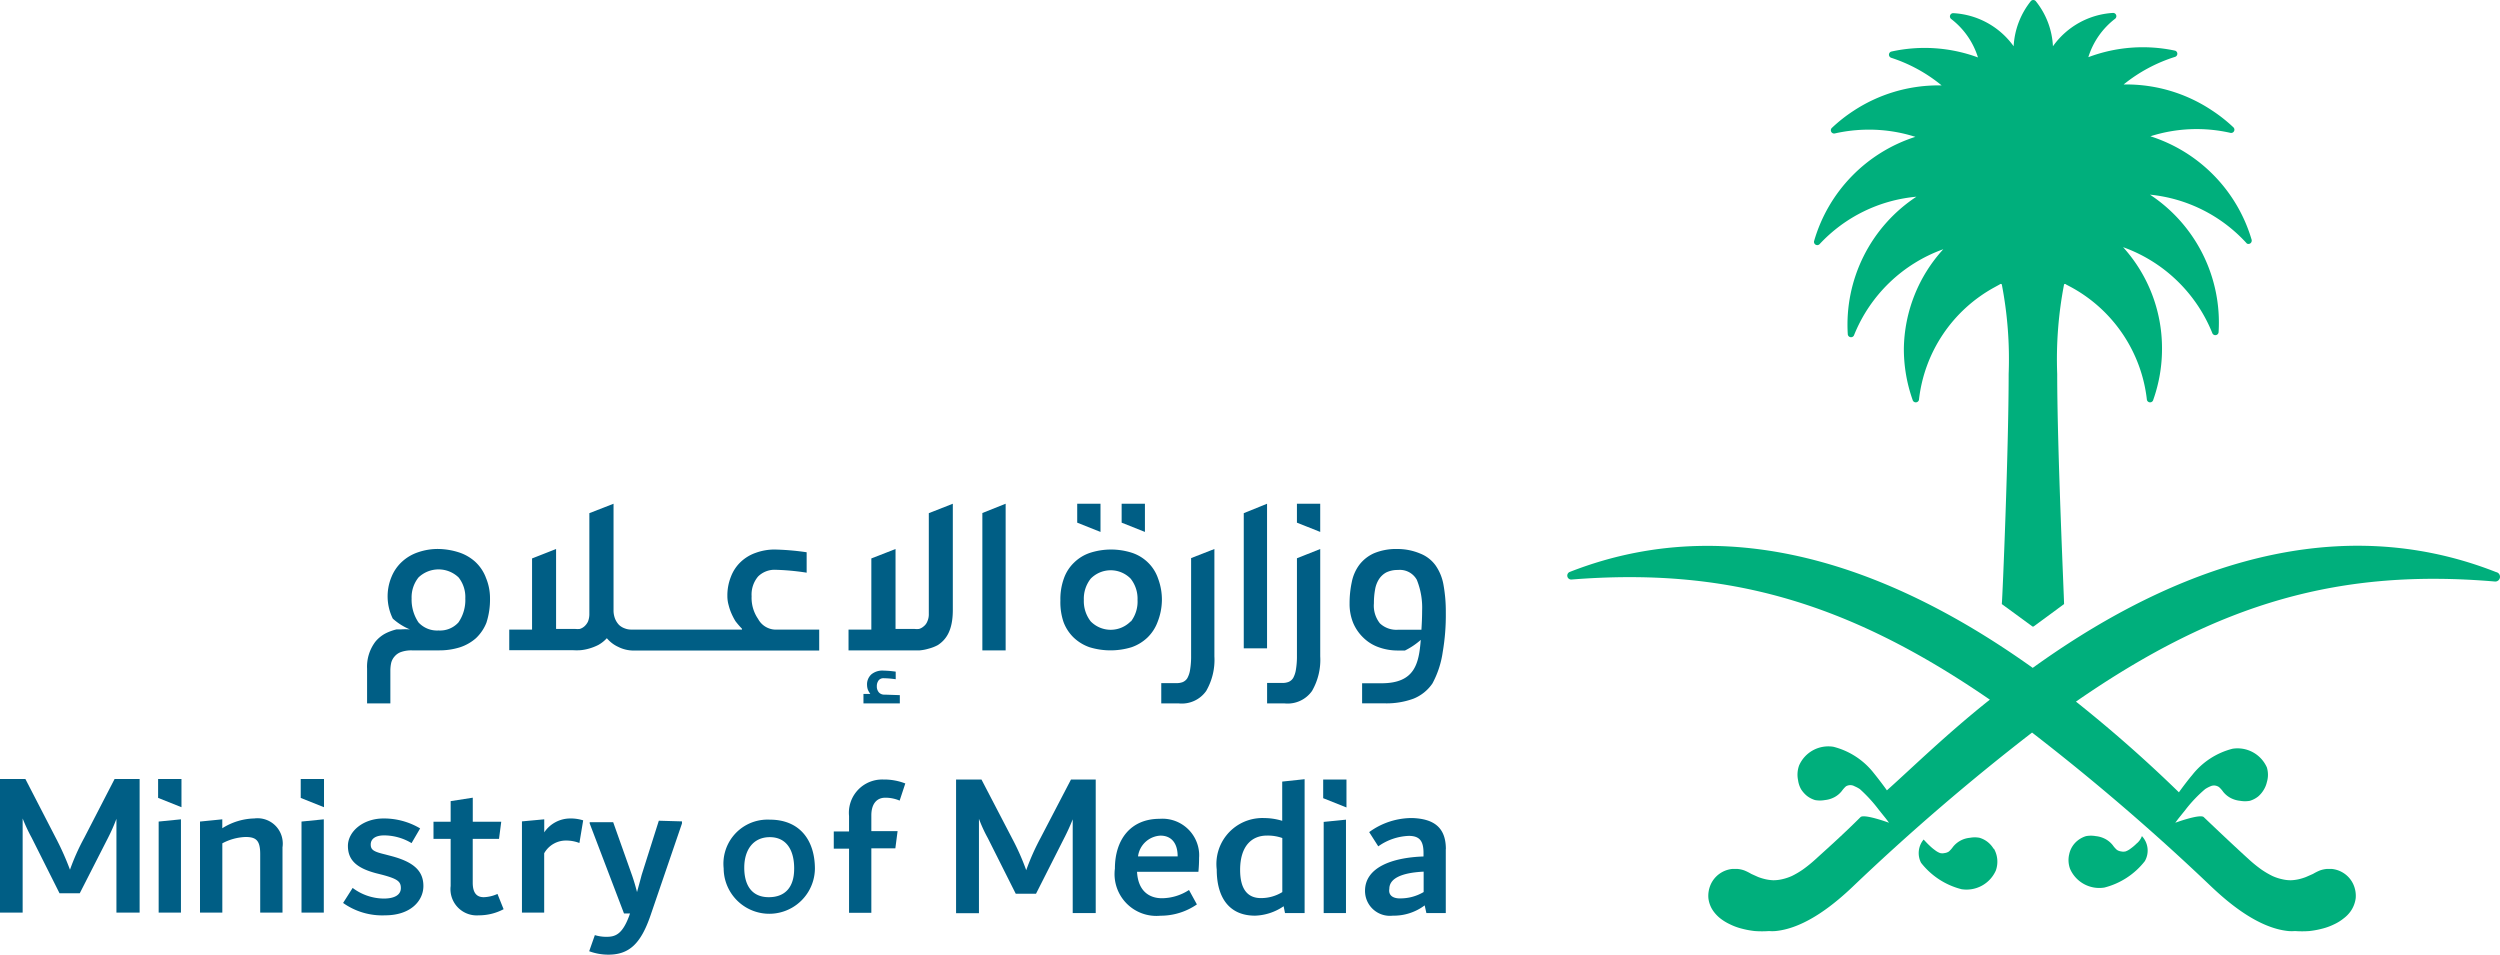 <svg xmlns="http://www.w3.org/2000/svg" width="203.976" height="77.891" viewBox="0 0 203.976 77.891">
  <g id="Logo" transform="translate(0 0)">
    <path id="Path_4552" data-name="Path 4552" d="M30.984,51.819" fill="#005e85"/>
    <path id="Path_4553" data-name="Path 4553" d="M63.256,51.371a1.648,1.648,0,0,1-1.4-.868,3.043,3.043,0,0,1-.532-1.861,2.277,2.277,0,0,1,.532-1.609,1.916,1.916,0,0,1,1.3-.546,19.576,19.576,0,0,1,2.659.238V45.059a20.96,20.96,0,0,0-2.659-.224,4.517,4.517,0,0,0-1.483.266,3.408,3.408,0,0,0-1.232.742,3.235,3.235,0,0,0-.8,1.2,4.108,4.108,0,0,0-.294,1.595,2.673,2.673,0,0,0,.1.728,4.264,4.264,0,0,0,.238.7,5,5,0,0,0,.322.616,6.369,6.369,0,0,0,.532.616v.07H51.486a1.4,1.4,0,0,1-.517-.1,1.312,1.312,0,0,1-.462-.28,1.612,1.612,0,0,1-.322-.5,1.883,1.883,0,0,1-.126-.727V41.1l-1.973.77v8.214a1.649,1.649,0,0,1-.112.63,1.243,1.243,0,0,1-.294.392,1,1,0,0,1-.378.21,1.845,1.845,0,0,1-.364,0H45.371V44.793l-1.96.77v5.808H41.55V53.05h5.192a4.87,4.87,0,0,0,.616,0,3.687,3.687,0,0,0,.728-.14,4.109,4.109,0,0,0,.741-.293,2.789,2.789,0,0,0,.686-.546,2.648,2.648,0,0,0,.938.713,2.785,2.785,0,0,0,1.231.294H66.839V51.371Z" fill="#005e85"/>
    <path id="Path_4554" data-name="Path 4554" d="M77.741,49.761V41.1l-1.959.77v8.215a1.41,1.41,0,0,1-.126.63.939.939,0,0,1-.294.391.986.986,0,0,1-.378.21,1.7,1.7,0,0,1-.364,0H73.067V44.793l-1.974.77V51.37H69.232v1.694H75.04a3.535,3.535,0,0,0,.728-.14,3.351,3.351,0,0,0,.755-.294c.658-.434,1.218-1.162,1.218-2.869" fill="#005e85"/>
    <path id="Path_4555" data-name="Path 4555" d="M82.051,41.1l-1.9.756V53.064h1.9Z" fill="#005e85"/>
    <path id="Path_4556" data-name="Path 4556" d="M93.652,45.885a3.4,3.4,0,0,0-1.3-.784,5.594,5.594,0,0,0-3.4,0,3.4,3.4,0,0,0-1.3.784,3.308,3.308,0,0,0-.84,1.287,4.948,4.948,0,0,0-.294,1.82,5.019,5.019,0,0,0,.252,1.749,3.427,3.427,0,0,0,.84,1.287,3.591,3.591,0,0,0,1.3.784,5.864,5.864,0,0,0,3.4,0,3.583,3.583,0,0,0,1.3-.784,3.427,3.427,0,0,0,.84-1.287,4.992,4.992,0,0,0,.35-1.749,4.9,4.9,0,0,0-.308-1.778,3.3,3.3,0,0,0-.84-1.329m-1.4,4.814a2.282,2.282,0,0,1-3.226.035l-.035-.035a2.68,2.68,0,0,1-.56-1.749,2.638,2.638,0,0,1,.56-1.736,2.282,2.282,0,0,1,3.226-.035c.012.012.023.024.035.035a2.638,2.638,0,0,1,.56,1.736,2.674,2.674,0,0,1-.532,1.749Z" fill="#005e85"/>
    <path id="Path_4557" data-name="Path 4557" d="M98.425,56.353a5.055,5.055,0,0,0,.658-2.8V44.793l-1.9.742v7.949a6.553,6.553,0,0,1-.083,1.162,2.067,2.067,0,0,1-.224.685.824.824,0,0,1-.378.322,1.388,1.388,0,0,1-.49.084h-1.26v1.652h1.4a2.436,2.436,0,0,0,2.281-1.036" fill="#005e85"/>
    <path id="Path_4558" data-name="Path 4558" d="M103.379,41.1l-1.9.77V52.9h1.9Z" fill="#005e85"/>
    <path id="Path_4559" data-name="Path 4559" d="M107.06,56.353a5.055,5.055,0,0,0,.658-2.8V44.793l-1.9.756V53.47a6.553,6.553,0,0,1-.083,1.162,2.067,2.067,0,0,1-.224.685.824.824,0,0,1-.378.322,1.388,1.388,0,0,1-.49.084h-1.26v1.666h1.4a2.436,2.436,0,0,0,2.281-1.036" fill="#005e85"/>
    <path id="Path_4560" data-name="Path 4560" d="M107.717,41.1v2.3l-1.9-.756V41.1Z" fill="#005e85"/>
    <path id="Path_4561" data-name="Path 4561" d="M93.415,41.1v2.3l-1.9-.756V41.1Z" fill="#005e85"/>
    <path id="Path_4562" data-name="Path 4562" d="M89.79,41.1v2.3l-1.9-.756V41.1Z" fill="#005e85"/>
    <path id="Path_4563" data-name="Path 4563" d="M72.185,56.675a.587.587,0,0,1-.476-.182.733.733,0,0,1-.168-.5.76.76,0,0,1,.154-.49.492.492,0,0,1,.392-.167,7.688,7.688,0,0,1,.994.083V54.8a7.87,7.87,0,0,0-.994-.084,1.4,1.4,0,0,0-.994.308,1.1,1.1,0,0,0-.349.881,1.16,1.16,0,0,0,.07.378,1.909,1.909,0,0,0,.195.336H70.45v.77h2.967v-.672Z" fill="#005e85"/>
    <path id="Path_4564" data-name="Path 4564" d="M117.765,47.662a3.933,3.933,0,0,0-.643-1.539,2.812,2.812,0,0,0-1.232-.952,4.785,4.785,0,0,0-1.9-.378,4.654,4.654,0,0,0-1.89.35,3.1,3.1,0,0,0-1.189.938,3.473,3.473,0,0,0-.616,1.4,8.235,8.235,0,0,0-.182,1.764,4.076,4.076,0,0,0,.294,1.581,3.63,3.63,0,0,0,.826,1.2,3.417,3.417,0,0,0,1.259.783,4.555,4.555,0,0,0,1.61.266h.531a5.867,5.867,0,0,0,1.288-.867c-.154,1.931-.476,3.54-3.205,3.54h-1.581v1.638h1.833a6.359,6.359,0,0,0,2.351-.378,3.4,3.4,0,0,0,1.554-1.246,7.647,7.647,0,0,0,.839-2.561,17.832,17.832,0,0,0,.252-3.246,12.276,12.276,0,0,0-.2-2.3m-1.791,3.723H114.1a1.959,1.959,0,0,1-1.512-.518,2.313,2.313,0,0,1-.49-1.637,6.224,6.224,0,0,1,.1-1.148,2.247,2.247,0,0,1,.308-.811,1.658,1.658,0,0,1,.6-.56,2.127,2.127,0,0,1,.952-.2,1.581,1.581,0,0,1,1.539.8,6.06,6.06,0,0,1,.434,2.533c0,.545-.028,1.077-.056,1.539" fill="#005e85"/>
    <path id="Path_4565" data-name="Path 4565" d="M39.633,47.1a3.424,3.424,0,0,0-.868-1.273,3.7,3.7,0,0,0-1.315-.756,5.782,5.782,0,0,0-1.665-.28,4.915,4.915,0,0,0-1.666.266,3.631,3.631,0,0,0-1.315.77,3.441,3.441,0,0,0-.868,1.259,4.127,4.127,0,0,0,.112,3.387,4.833,4.833,0,0,0,1.4.882,4.327,4.327,0,0,0-.755,0h-.35a4.249,4.249,0,0,0-.854.308,2.684,2.684,0,0,0-.867.7,3.386,3.386,0,0,0-.672,2.184v2.841h1.9v-2.7a2.96,2.96,0,0,1,.07-.616,1.253,1.253,0,0,1,.28-.518,1.207,1.207,0,0,1,.546-.364,2.525,2.525,0,0,1,.867-.126h2.212a5.586,5.586,0,0,0,1.707-.252,3.72,3.72,0,0,0,1.3-.741,3.522,3.522,0,0,0,.854-1.26,6.118,6.118,0,0,0,.294-1.987,4.3,4.3,0,0,0-.35-1.722m-2.225,3.681a2.018,2.018,0,0,1-1.623.658,2.059,2.059,0,0,1-1.638-.658,3.325,3.325,0,0,1-.56-1.959,2.594,2.594,0,0,1,.56-1.708,2.365,2.365,0,0,1,3.275,0,2.578,2.578,0,0,1,.546,1.708,3.221,3.221,0,0,1-.56,1.959" fill="#005e85"/>
    <path id="Path_4566" data-name="Path 4566" d="M11.392,63.56v10.9H9.5V66.807a14.706,14.706,0,0,1-.686,1.553L6.508,72.88H4.856L2.589,68.36a14.125,14.125,0,0,1-.741-1.581v7.683H0V63.56H2.072l2.477,4.8a22.759,22.759,0,0,1,1.161,2.6,17.981,17.981,0,0,1,1.162-2.6l2.477-4.8Z" fill="#005e85"/>
    <path id="Path_4567" data-name="Path 4567" d="M12.945,67.031l1.819-.182v7.613H12.945Z" fill="#005e85"/>
    <path id="Path_4568" data-name="Path 4568" d="M23.049,69.1v5.36H21.23V69.69c0-1.092-.308-1.4-1.19-1.4a4.326,4.326,0,0,0-1.9.518v5.654H16.318V67.031l1.819-.182v.728a5.1,5.1,0,0,1,2.617-.8,2.057,2.057,0,0,1,2.3,1.784,2.027,2.027,0,0,1,0,.539" fill="#005e85"/>
    <path id="Path_4569" data-name="Path 4569" d="M24.6,67.031l1.819-.182v7.613H24.6Z" fill="#005e85"/>
    <path id="Path_4570" data-name="Path 4570" d="M27.99,73.678l.783-1.232a4.278,4.278,0,0,0,2.533.868c.9,0,1.4-.308,1.4-.854s-.28-.755-1.538-1.091l-.5-.126c-1.567-.42-2.281-1.064-2.281-2.225s1.217-2.239,2.911-2.239a5.78,5.78,0,0,1,2.981.811l-.7,1.2a4.377,4.377,0,0,0-2.239-.63c-.714,0-1.092.294-1.092.742s.252.588,1.176.811l.531.14c1.834.49,2.59,1.232,2.59,2.436s-1.036,2.393-3.121,2.393a5.512,5.512,0,0,1-3.428-1.008" fill="#005e85"/>
    <path id="Path_4571" data-name="Path 4571" d="M41.089,74.182a4.286,4.286,0,0,1-2.029.5,2.141,2.141,0,0,1-2.3-1.965,2.041,2.041,0,0,1,.009-.428V68.444h-1.4v-1.4h1.4v-1.68l1.805-.28v1.96h2.323l-.182,1.4H38.57v3.569c0,.839.322,1.189.9,1.189a2.928,2.928,0,0,0,1.119-.266Z" fill="#005e85"/>
    <path id="Path_4572" data-name="Path 4572" d="M47.582,66.933l-.308,1.847a3.013,3.013,0,0,0-1.091-.2A2.031,2.031,0,0,0,44.4,69.62v4.842H42.586V67.017l1.819-.168v1.064a2.562,2.562,0,0,1,2.127-1.134,3.4,3.4,0,0,1,1.05.154" fill="#005e85"/>
    <path id="Path_4573" data-name="Path 4573" d="M55.643,67.017v.168l-2.575,7.529c-.784,2.267-1.721,3.177-3.429,3.177a4.53,4.53,0,0,1-1.567-.28l.462-1.315a3.192,3.192,0,0,0,.951.139c.7,0,1.274-.181,1.834-1.665l.084-.238h-.49l-2.8-7.347v-.1h1.917l1.526,4.3c.181.518.307.966.419,1.4.112-.42.252-.91.378-1.4l1.4-4.422Z" fill="#005e85"/>
    <path id="Path_4574" data-name="Path 4574" d="M26.436,63.56v2.3l-1.9-.756V63.56Z" fill="#005e85"/>
    <path id="Path_4575" data-name="Path 4575" d="M14.806,63.56v2.3L12.9,65.1V63.56Z" fill="#005e85"/>
    <path id="Path_4576" data-name="Path 4576" d="M59.044,70.851a3.6,3.6,0,0,1,3.194-3.959,3.75,3.75,0,0,1,.571-.016c2.435,0,3.68,1.666,3.68,4.017a3.723,3.723,0,0,1-7.445,0v-.045Zm5.752,0c0-1.511-.644-2.547-1.987-2.547s-2.085,1.022-2.085,2.491.643,2.407,2,2.407,2.071-.84,2.071-2.309Z" fill="#005e85"/>
    <path id="Path_4577" data-name="Path 4577" d="M71.093,66.527v1.288h2.141l-.182,1.4H71.093v5.262H69.274V69.242H68.028v-1.4h1.246v-1.26a2.714,2.714,0,0,1,2.434-2.969,2.777,2.777,0,0,1,.365-.012,4.768,4.768,0,0,1,1.791.322l-.462,1.4a2.928,2.928,0,0,0-1.175-.237c-.728,0-1.134.545-1.134,1.441" fill="#005e85"/>
    <path id="Path_4578" data-name="Path 4578" d="M89.4,63.6V74.5H87.523V66.849q-.312.786-.7,1.539l-2.295,4.534H82.876L80.6,68.388a11.644,11.644,0,0,1-.727-1.581v7.7H78.006V63.6h2.072l2.491,4.786A19.712,19.712,0,0,1,83.73,71a18.983,18.983,0,0,1,1.162-2.617L87.383,63.6Z" fill="#005e85"/>
    <path id="Path_4579" data-name="Path 4579" d="M97.781,71.132h-5.01c.084,1.581,1.008,2.155,2.029,2.155a4.108,4.108,0,0,0,2.211-.672l.644,1.176a5.21,5.21,0,0,1-2.981.923,3.412,3.412,0,0,1-3.708-3.848c0-2.337,1.259-4.059,3.652-4.059a3,3,0,0,1,3.216,2.756,2.957,2.957,0,0,1,0,.421c0,.308-.014.742-.056,1.148m-4.926-1.26h3.233c0-1.2-.616-1.693-1.4-1.693a1.945,1.945,0,0,0-1.833,1.693" fill="#005e85"/>
    <path id="Path_4580" data-name="Path 4580" d="M106.444,63.575V74.5h-1.6l-.112-.56a4.337,4.337,0,0,1-2.337.769c-2.043,0-3.121-1.4-3.121-3.764a3.75,3.75,0,0,1,3.273-4.174,3.691,3.691,0,0,1,.6-.025,5.149,5.149,0,0,1,1.469.224v-3.2Zm-3.569,9.7a3.272,3.272,0,0,0,1.749-.49V68.375a3.546,3.546,0,0,0-1.259-.2c-1.246,0-2.183.868-2.183,2.8,0,1.581.615,2.3,1.693,2.3" fill="#005e85"/>
    <path id="Path_4581" data-name="Path 4581" d="M108,67.059l1.819-.182V74.5H108Z" fill="#005e85"/>
    <path id="Path_4582" data-name="Path 4582" d="M117.962,69.285V74.5H116.38l-.14-.63a4.2,4.2,0,0,1-2.6.839,2.028,2.028,0,0,1-2.253-1.777,1.925,1.925,0,0,1-.014-.252c0-1.9,2.2-2.715,4.772-2.8v-.28c0-.937-.28-1.4-1.2-1.4a4.586,4.586,0,0,0-2.491.854l-.742-1.162a5.9,5.9,0,0,1,3.5-1.148c1.777.056,2.757.77,2.757,2.534M114.225,73.3a3.713,3.713,0,0,0,1.931-.518V71.118c-1.749.084-2.8.532-2.8,1.4-.084.5.252.784.868.784" fill="#005e85"/>
    <path id="Path_4583" data-name="Path 4583" d="M109.859,63.6v2.281l-1.9-.756V63.6Z" fill="#005e85"/>
    <path id="Path_4584" data-name="Path 4584" d="M183.723,19.6a12.6,12.6,0,0,0-8.271-8.481,12.421,12.421,0,0,1,6.522-.28.266.266,0,0,0,.252-.448,12.44,12.44,0,0,0-1.778-1.4,12.588,12.588,0,0,0-6.913-2.1h-.266a12.753,12.753,0,0,1,4.2-2.253.266.266,0,0,0,.167-.337.262.262,0,0,0-.167-.167,12.589,12.589,0,0,0-7.081.532,6.305,6.305,0,0,1,2.183-3.135.266.266,0,0,0-.182-.476A6.478,6.478,0,0,0,167.5,3.775,6.359,6.359,0,0,0,166.1.094a.266.266,0,0,0-.375-.031.3.3,0,0,0-.031.031,6.439,6.439,0,0,0-1.4,3.681,6.479,6.479,0,0,0-4.912-2.7.266.266,0,0,0-.182.476,6.305,6.305,0,0,1,2.183,3.135,12.582,12.582,0,0,0-7.081-.476.266.266,0,0,0-.167.337.271.271,0,0,0,.167.167,12.587,12.587,0,0,1,4.115,2.253h-.28a12.6,12.6,0,0,0-6.9,2.071,12.431,12.431,0,0,0-1.777,1.4.266.266,0,0,0,.252.448,12.6,12.6,0,0,1,2.8-.308,12.4,12.4,0,0,1,3.764.588,12.6,12.6,0,0,0-8.257,8.481.266.266,0,0,0,.448.266,12.3,12.3,0,0,1,7.893-3.863,12.5,12.5,0,0,0-5.6,11.2.266.266,0,0,0,.518.084,12.33,12.33,0,0,1,7.277-7,12.271,12.271,0,0,0-3.218,8.089,12.429,12.429,0,0,0,.713,4.2.266.266,0,0,0,.518,0,11.979,11.979,0,0,1,6.158-9.18l.434-.238a.111.111,0,0,1,.158-.01l.01.01a32.126,32.126,0,0,1,.559,7.3c0,6.228-.5,18.277-.559,18.781l2.505,1.833h.084l2.491-1.833c0-.518-.56-12.595-.56-18.781a32.185,32.185,0,0,1,.56-7.3.1.1,0,0,1,.137-.017l.017.017.448.238a11.976,11.976,0,0,1,6.157,9.18.266.266,0,0,0,.518,0,12.43,12.43,0,0,0,.714-4.2,12.271,12.271,0,0,0-3.177-8.257,12.33,12.33,0,0,1,7.277,7,.266.266,0,0,0,.518-.084,12.5,12.5,0,0,0-5.6-11.2,12.3,12.3,0,0,1,7.907,3.989.266.266,0,0,0,.392-.266" fill="#00af7c"/>
    <path id="Path_4585" data-name="Path 4585" d="M174.3,68.85a3.773,3.773,0,0,1-.449.378,1.53,1.53,0,0,1-.42.238.828.828,0,0,1-.377,0,.768.768,0,0,1-.336-.126,2.155,2.155,0,0,1-.336-.378,1.944,1.944,0,0,0-.574-.49A2.109,2.109,0,0,0,171,68.22a2.223,2.223,0,0,0-.8,0,2.04,2.04,0,0,0-.671.35,1.934,1.934,0,0,0-.7,1.12,2.066,2.066,0,0,0,.069,1.2,2.6,2.6,0,0,0,2.8,1.526,6.093,6.093,0,0,0,3.3-2.156,1.724,1.724,0,0,0-.239-2.043,1.384,1.384,0,0,1-.461.63" fill="#00af7c"/>
    <path id="Path_4586" data-name="Path 4586" d="M162.661,69.256a1.995,1.995,0,0,0-1.148-.9,2.1,2.1,0,0,0-.783,0,1.992,1.992,0,0,0-1.386.742,2.156,2.156,0,0,1-.336.378.812.812,0,0,1-.35.126.8.8,0,0,1-.363,0,1.53,1.53,0,0,1-.42-.238,3.671,3.671,0,0,1-.448-.378c-.168-.154-.322-.322-.476-.49a1.722,1.722,0,0,0-.21,1.9,6.085,6.085,0,0,0,3.3,2.155,2.617,2.617,0,0,0,2.8-1.526,2.141,2.141,0,0,0-.154-1.777Z" fill="#00af7c"/>
    <path id="Path_4587" data-name="Path 4587" d="M203.637,46.669c-14.261-5.6-27.989.77-37.786,7.823-9.8-7-23.525-13.421-37.786-7.823a.322.322,0,0,0,.14.616c12.512-.994,22.392,1.721,34.148,9.8-3.527,2.8-6.382,5.6-8.4,7.4-.294-.42-.8-1.077-1.064-1.4a6.085,6.085,0,0,0-3.3-2.155,2.6,2.6,0,0,0-2.8,1.525,2.214,2.214,0,0,0-.084,1.2,2.074,2.074,0,0,0,.238.727,2.239,2.239,0,0,0,.476.546,2.055,2.055,0,0,0,.672.35,2.229,2.229,0,0,0,.8,0,2.11,2.11,0,0,0,.811-.252,1.932,1.932,0,0,0,.574-.49,2.235,2.235,0,0,1,.336-.378.7.7,0,0,1,.714,0,2.488,2.488,0,0,1,.42.224A11.876,11.876,0,0,1,153.3,66.08l.574.713.252.336s-2.016-.741-2.324-.462c-1.4,1.4-2.645,2.506-3.722,3.485a10.746,10.746,0,0,1-.994.8,7.01,7.01,0,0,1-.881.518,4.155,4.155,0,0,1-.8.266,3.174,3.174,0,0,1-.714.084,3.5,3.5,0,0,1-.644-.084,4.377,4.377,0,0,1-.6-.182l-.56-.252a4.241,4.241,0,0,0-.56-.28,2.19,2.19,0,0,0-.588-.126h-.392a2.178,2.178,0,0,0-1.049.392,2.155,2.155,0,0,0-.728.895,2.287,2.287,0,0,0-.182,1.092,2.258,2.258,0,0,0,.406,1.064,2.947,2.947,0,0,0,.574.6,4.152,4.152,0,0,0,.784.476,4.823,4.823,0,0,0,.951.35,7.045,7.045,0,0,0,1.078.2,8.034,8.034,0,0,0,1.161,0,3.2,3.2,0,0,0,.518,0c2.533-.238,5.01-2.393,6.284-3.6a185.259,185.259,0,0,1,14.652-12.595,185.451,185.451,0,0,1,14.653,12.595c1.273,1.2,3.75,3.359,6.269,3.6a3.375,3.375,0,0,0,.532,0,8.048,8.048,0,0,0,1.162,0,7.033,7.033,0,0,0,1.077-.2,4.809,4.809,0,0,0,.952-.35,3.659,3.659,0,0,0,.77-.476,2.657,2.657,0,0,0,.587-.6,2.4,2.4,0,0,0,.406-1.064,2.275,2.275,0,0,0-.182-1.092,2.152,2.152,0,0,0-.727-.895,2.182,2.182,0,0,0-1.05-.392h-.378a2.2,2.2,0,0,0-.588.126,4.169,4.169,0,0,0-.559.28l-.574.252a4.165,4.165,0,0,1-.588.182,3.485,3.485,0,0,1-.644.084,2.952,2.952,0,0,1-.713-.084,3.856,3.856,0,0,1-.8-.266,7.02,7.02,0,0,1-.882-.518,10.733,10.733,0,0,1-.993-.8c-1.078-.979-2.254-2.085-3.723-3.485-.308-.279-2.323.462-2.323.462l.252-.336.573-.713a11.078,11.078,0,0,1,1.61-1.694,2.451,2.451,0,0,1,.42-.224.694.694,0,0,1,.378-.07.773.773,0,0,1,.336.126,2.186,2.186,0,0,1,.335.378,1.957,1.957,0,0,0,.574.49,2.114,2.114,0,0,0,.812.252,2.229,2.229,0,0,0,.8,0,2.06,2.06,0,0,0,.671-.35,2.208,2.208,0,0,0,.49-.6,2.046,2.046,0,0,0,.224-.573,2.075,2.075,0,0,0,0-1.2,2.616,2.616,0,0,0-2.8-1.525,6.092,6.092,0,0,0-3.3,2.155c-.266.308-.769.965-1.077,1.4a111.678,111.678,0,0,0-8.4-7.4c11.755-8.145,21.65-10.86,34.161-9.8a.388.388,0,1,0,.1-.77" fill="#00af7c"/>
  </g>
</svg>
